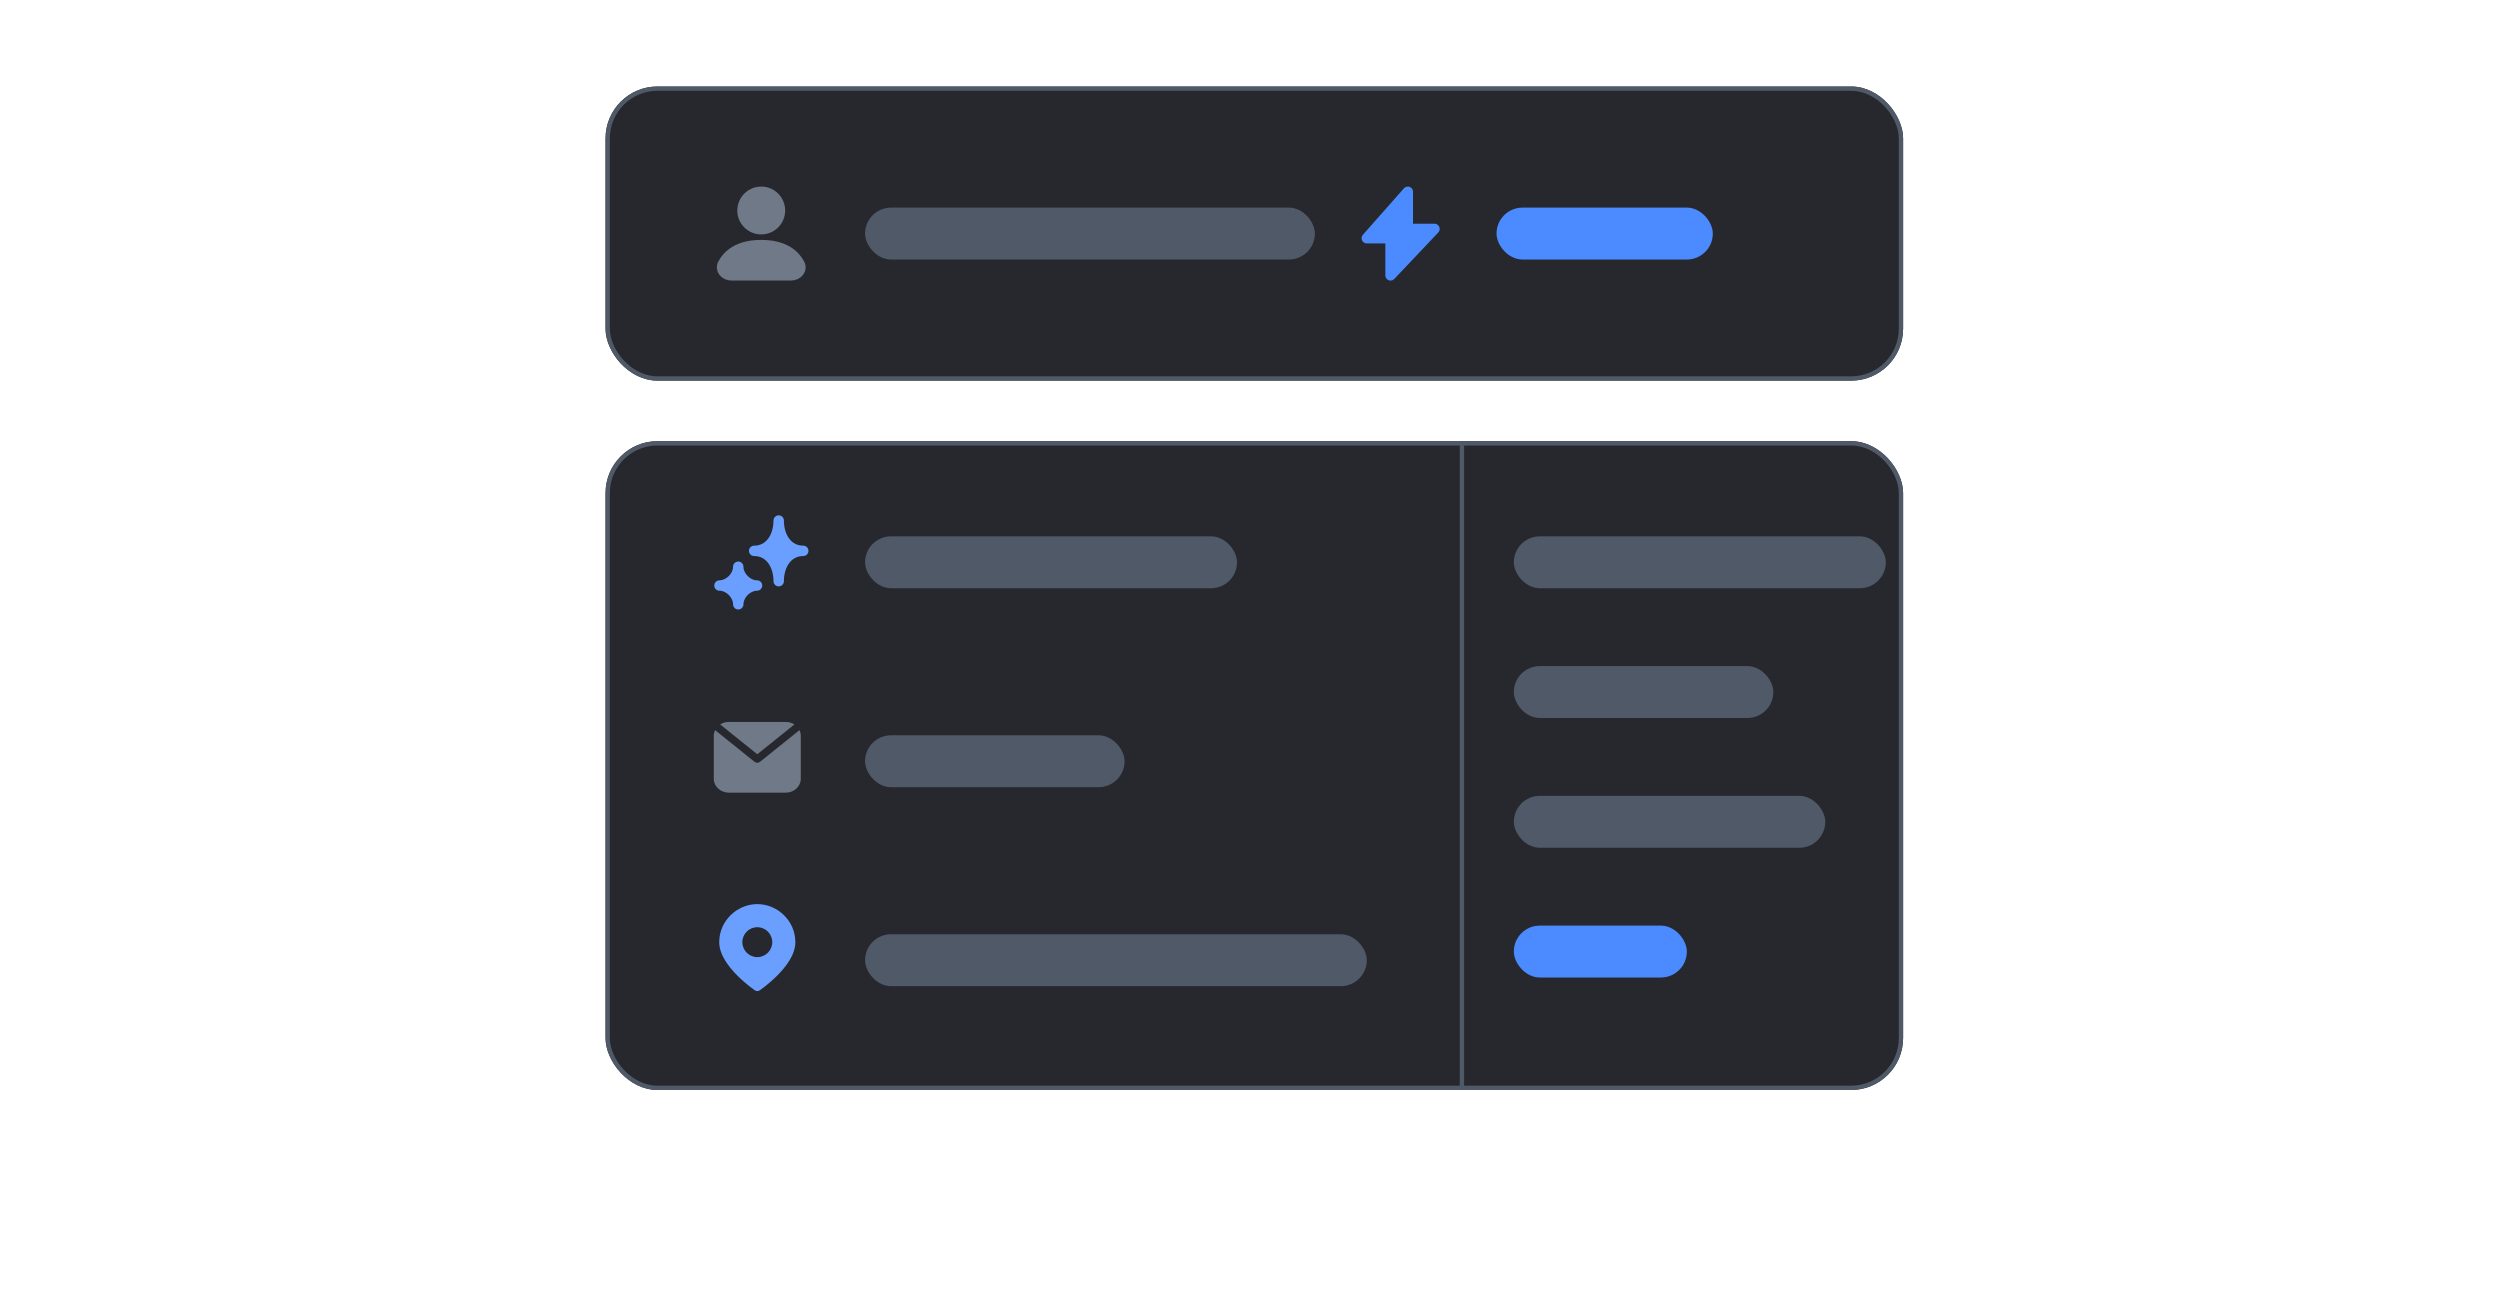 <svg width="289" class="w-full" height="150" viewBox="0 0 289 150" fill="none"
              xmlns="http://www.w3.org/2000/svg">
              <g>
                <g>
                  <rect x="5" y="25" width="279" height="88"
                    class="stroke-[#505967] transition duration-300 group-hover:stroke-[#4B8BFF] group-data-[active=true]:stroke-[#4B8BFF]"
                    stroke-width="0.5" stroke-linecap="round" stroke-dasharray="4 4"></rect>
                  <rect x="1" y="20" width="9" height="9" rx="2"
                    class="fill-[#26282D] stroke-[#505967] transition duration-300 group-hover:stroke-[#4B8BFF] group-data-[active=true]:stroke-[#4B8BFF]"
                    stroke-width="0.5"></rect>
                  <rect x="279" y="20" width="9" height="9" rx="2"
                    class="fill-[#26282D] stroke-[#505967] transition duration-300 group-hover:stroke-[#4B8BFF] group-data-[active=true]:stroke-[#4B8BFF]"
                    stroke-width="0.5"></rect>
                  <rect x="1" y="108" width="9" height="9" rx="2"
                    class="fill-[#26282D] stroke-[#505967] transition duration-300 group-hover:stroke-[#4B8BFF] group-data-[active=true]:stroke-[#4B8BFF]"
                    stroke-width="0.5"></rect>
                  <rect x="279" y="108" width="9" height="9" rx="2"
                    class="fill-[#26282D] stroke-[#505967] transition duration-300 group-hover:stroke-[#4B8BFF] group-data-[active=true]:stroke-[#4B8BFF]"
                    stroke-width="0.5"></rect>
                </g>
                <g>
                  <rect x="70" y="10" width="150" height="34" rx="6" fill="#26282D"
                    class="transition-all duration-300 group-hover:w-[183px] group-hover:translate-x-[-16.5px] group-data-[active=true]:w-[183px] group-data-[active=true]:translate-x-[-16.5px]">
                  </rect>
                  <rect x="70.25" y="10.25" width="149.5" height="33.5"
                    class="transition-all duration-300 group-hover:w-[182.5px] group-hover:translate-x-[-16.5px] group-data-[active=true]:w-[182.5px] group-data-[active=true]:translate-x-[-16.5px]"
                    rx="5.75" stroke="#505967" stroke-width="0.5"></rect>
                </g>
                <g
                  class="translate-x-[-16.5px] opacity-0 transition duration-300 group-hover:translate-x-0 group-hover:opacity-100 group-data-[active=true]:translate-x-0 group-data-[active=true]:opacity-100">
                  <path d="M158 27.537L162.745 22.167L162.745 26.463H165.828L160.745 31.834V27.537H158Z"
                    fill="#4B8BFF" stroke="#4B8BFF" stroke-width="1.2" stroke-linecap="round" stroke-linejoin="round">
                  </path>
                  <rect x="173" y="24" width="25" height="6" rx="3" fill="#4B8BFF"></rect>
                </g>
                <g>
                  <rect x="70" y="51" width="150" height="75" rx="6" fill="#26282D"
                    class="transition-all duration-300 group-hover:w-[183px] group-hover:translate-x-[-16.5px] group-data-[active=true]:w-[183px] group-data-[active=true]:translate-x-[-16.5px]">
                  </rect>
                  <rect x="70.25" y="51.25" width="149.5"
                    class="transition-all duration-300 group-hover:w-[183px] group-hover:translate-x-[-16.5px] group-data-[active=true]:w-[183px] group-data-[active=true]:translate-x-[-16.5px]"
                    height="74.5" rx="5.75" stroke="#505967" stroke-width="0.5"></rect>
                </g>
                <path d="M169 51L169 126" stroke="#505967" stroke-width="0.5"
                  class="transition duration-300 group-hover:translate-x-[-8px] group-data-[active=true]:translate-x-[-8px]">
                </path>
                <g>
                  <path
                    d="M90.165 24.334C90.165 25.53 89.195 26.5 87.999 26.5C86.802 26.5 85.832 25.53 85.832 24.334C85.832 23.137 86.802 22.167 87.999 22.167C89.195 22.167 90.165 23.137 90.165 24.334Z"
                    fill="#6F7988" stroke="#6F7988"
                    class="transition duration-300 group-hover:translate-x-[-16.5px] group-hover:fill-[#4B8BFF] group-hover:stroke-[#4B8BFF] group-data-[active=true]:translate-x-[-16.5px] group-data-[active=true]:fill-[#4B8BFF] group-data-[active=true]:stroke-[#4B8BFF]"
                    stroke-width="1.2" stroke-linecap="round" stroke-linejoin="round"></path>
                  <path
                    d="M84.564 31.833H91.433C92.195 31.833 92.781 31.178 92.426 30.505C91.903 29.515 90.71 28.333 87.999 28.333C85.287 28.333 84.094 29.515 83.571 30.505C83.216 31.178 83.802 31.833 84.564 31.833Z"
                    fill="#6F7988" stroke="#6F7988"
                    class="transition duration-300 group-hover:translate-x-[-16.5px] group-hover:fill-[#4B8BFF] group-hover:stroke-[#4B8BFF] group-data-[active=true]:translate-x-[-16.5px] group-data-[active=true]:fill-[#4B8BFF] group-data-[active=true]:stroke-[#4B8BFF]"
                    stroke-width="1.2" stroke-linecap="round" stroke-linejoin="round"></path>
                </g>
                <rect x="100" y="24" width="52" height="6" rx="3" fill="#505967"
                  class="transition duration-300 group-hover:translate-x-[-16.5px] group-data-[active=true]:translate-x-[-16.5px]">
                </rect>
                <rect x="100" y="62" width="43" height="6" rx="3" fill="#505967"
                  class="transition duration-300 group-hover:translate-x-[-16.5px] group-data-[active=true]:translate-x-[-16.5px]">
                </rect>
                <g
                  class="transition duration-300 group-hover:translate-x-[-16.5px] group-data-[active=true]:translate-x-[-16.5px]">
                  <path
                    d="M90.017 60.172C90.017 62.017 89.023 63.679 87.179 63.679C89.023 63.679 90.017 65.341 90.017 67.185C90.017 65.341 91.012 63.679 92.856 63.679C91.012 63.679 90.017 62.017 90.017 60.172Z"
                    fill="#6B9FFF" stroke="#6B9FFF"
                    class="transition duration-300 group-hover:fill-[#6F7988] group-hover:stroke-[#6F7988] group-data-[active=true]:fill-[#6F7988] group-data-[active=true]:stroke-[#6F7988]">
                  </path>
                  <path
                    d="M85.342 65.515C85.342 66.622 84.278 67.686 83.172 67.686C84.278 67.686 85.342 68.75 85.342 69.856C85.342 68.75 86.406 67.686 87.513 67.686C86.406 67.686 85.342 66.622 85.342 65.515Z"
                    fill="#6B9FFF" stroke="#6B9FFF"
                    class="transition duration-300 group-hover:fill-[#6F7988] group-hover:stroke-[#6F7988] group-data-[active=true]:fill-[#6F7988] group-data-[active=true]:stroke-[#6F7988]">
                  </path>
                  <path
                    d="M90.017 60.172C90.017 62.017 89.023 63.679 87.179 63.679C89.023 63.679 90.017 65.341 90.017 67.185C90.017 65.341 91.012 63.679 92.856 63.679C91.012 63.679 90.017 62.017 90.017 60.172Z"
                    stroke="#6B9FFF" stroke-width="1.202" stroke-linecap="round" stroke-linejoin="round"
                    class="transition duration-300 group-hover:fill-[#6F7988] group-hover:stroke-[#6F7988] group-data-[active=true]:fill-[#6F7988] group-data-[active=true]:stroke-[#6F7988]">
                  </path>
                  <path
                    d="M85.342 65.515C85.342 66.622 84.278 67.686 83.172 67.686C84.278 67.686 85.342 68.75 85.342 69.856C85.342 68.75 86.406 67.686 87.513 67.686C86.406 67.686 85.342 66.622 85.342 65.515Z"
                    stroke="#6B9FFF" stroke-width="1.202" stroke-linecap="round" stroke-linejoin="round"
                    class="transition duration-300 group-hover:fill-[#6F7988] group-hover:stroke-[#6F7988] group-data-[active=true]:fill-[#6F7988] group-data-[active=true]:stroke-[#6F7988]">
                  </path>
                </g>
                <rect x="100" y="85" width="30" height="6" rx="3" fill="#505967"
                  class="transition duration-300 group-hover:translate-x-[-16.5px] group-hover:fill-[#4B8BFF] group-data-[active=true]:translate-x-[-16.5px] group-data-[active=true]:fill-[#4B8BFF]">
                </rect>
                <path fill-rule="evenodd" clip-rule="evenodd"
                  d="M82.666 84.403C82.568 84.605 82.514 84.828 82.514 85.063V90.024C82.514 90.91 83.288 91.629 84.242 91.629H90.842C91.797 91.629 92.571 90.91 92.571 90.024V85.063C92.571 84.828 92.516 84.605 92.419 84.403L87.859 88.064C87.679 88.208 87.405 88.208 87.226 88.064L82.666 84.403ZM91.833 83.747C91.552 83.564 91.211 83.457 90.842 83.457H84.242C83.874 83.457 83.532 83.564 83.252 83.747L87.542 87.191L91.833 83.747Z"
                  fill="#6F7988"
                  class="transition duration-300 group-hover:translate-x-[-16.5px] group-hover:fill-[#4B8BFF] group-data-[active=true]:translate-x-[-16.5px] group-data-[active=true]:fill-[#4B8BFF]">
                </path>
                <rect x="100" y="108" width="58" height="6" rx="3" fill="#505967"
                  class="transition duration-300 group-hover:translate-x-[-16.5px] group-data-[active=true]:translate-x-[-16.5px]">
                </rect>
                <path fill-rule="evenodd" clip-rule="evenodd"
                  d="M87.277 114.49C87.277 114.49 87.278 114.49 87.543 114.1L87.277 114.49ZM87.808 114.49L87.809 114.489L87.812 114.487L87.822 114.481L87.857 114.456C87.888 114.434 87.932 114.403 87.988 114.362C88.1 114.281 88.258 114.163 88.448 114.014C88.826 113.717 89.332 113.292 89.84 112.784C90.347 112.277 90.865 111.678 91.26 111.031C91.652 110.388 91.943 109.663 91.943 108.915C91.943 106.445 89.877 104.515 87.543 104.515C85.209 104.515 83.143 106.445 83.143 108.915C83.143 109.663 83.433 110.388 83.825 111.031C84.22 111.678 84.739 112.277 85.245 112.784C85.753 113.292 86.259 113.717 86.637 114.014C86.827 114.163 86.985 114.281 87.097 114.362C87.153 114.403 87.197 114.434 87.228 114.456L87.263 114.481L87.273 114.487L87.276 114.489L87.277 114.49C87.437 114.599 87.648 114.599 87.808 114.49ZM87.543 114.1L87.808 114.49C87.808 114.49 87.808 114.49 87.543 114.1ZM85.816 108.915C85.816 107.96 86.59 107.186 87.544 107.186C88.499 107.186 89.273 107.96 89.273 108.915C89.273 109.869 88.499 110.643 87.544 110.643C86.59 110.643 85.816 109.869 85.816 108.915Z"
                  fill="#6B9FFF"
                  class="transition duration-300 group-hover:translate-x-[-16.5px] group-hover:fill-[#6F7988] group-data-[active=true]:translate-x-[-16.5px] group-data-[active=true]:fill-[#6F7988]">
                </path>
                <rect x="175" y="62" width="43" height="6" rx="3" fill="#505967"
                  class="translate-x-[-16px] opacity-0 transition duration-300 group-hover:translate-x-0 group-hover:opacity-100 group-data-[active=true]:translate-x-0 group-data-[active=true]:opacity-100">
                </rect>
                <rect x="175" y="92" width="36" height="6" rx="3" fill="#505967"
                  class="translate-x-[-16px] opacity-0 transition duration-300 group-hover:translate-x-0 group-hover:opacity-100 group-data-[active=true]:translate-x-0 group-data-[active=true]:opacity-100">
                </rect>
                <rect x="175" y="107" width="20" height="6" rx="3" fill="#4B8BFF"
                  class="translate-x-[-16px] opacity-0 transition duration-300 group-hover:translate-x-0 group-hover:opacity-100 group-data-[active=true]:translate-x-0 group-data-[active=true]:opacity-100">
                </rect>
                <rect x="175" y="77" width="30" height="6" rx="3" fill="#505967"
                  class="translate-x-[-16px] opacity-0 transition duration-300 group-hover:translate-x-0 group-hover:opacity-100 group-data-[active=true]:translate-x-0 group-data-[active=true]:opacity-100">
                </rect>
              </g>
            </svg>
